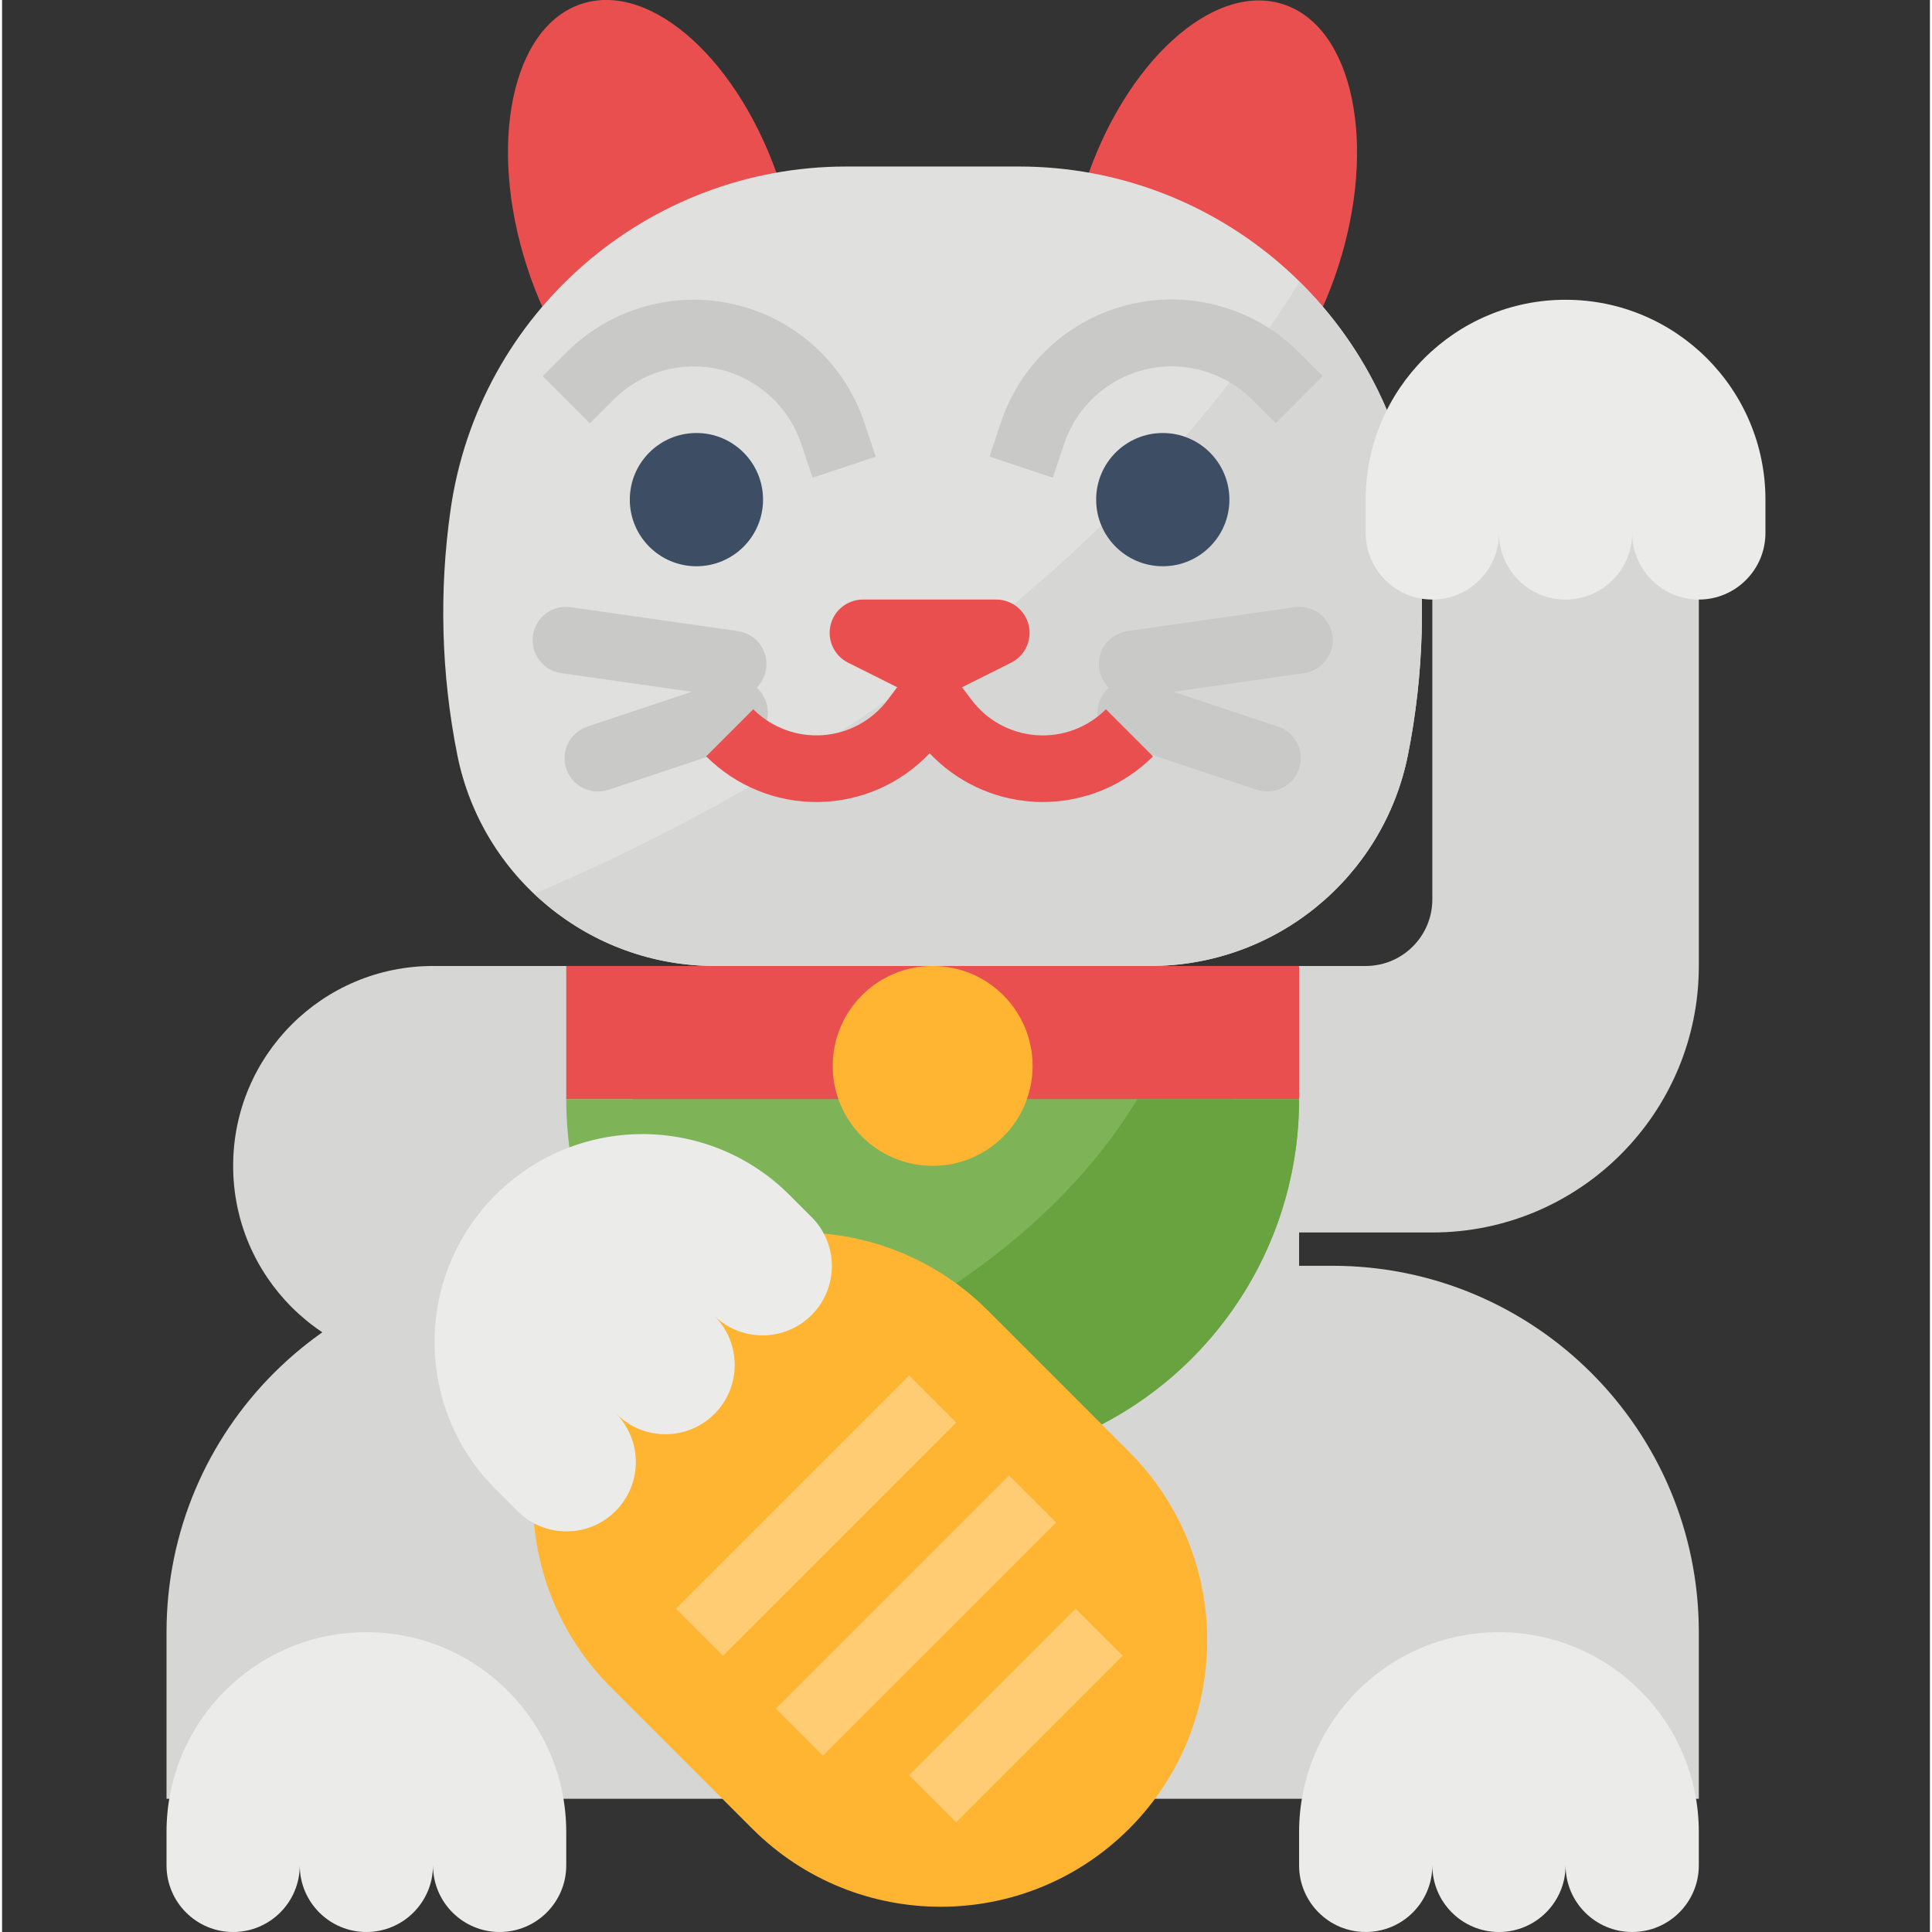 <svg height="463pt" viewBox="-39 0 463 463.991" width="463pt" xmlns="http://www.w3.org/2000/svg"><rect x="-39" y="0" width="463" height="463.991" fill="#333333" stroke="none"/><path d="m304.496 127.992v88c0 8.836-7.164 16-16 16h-32v64h48c35.344 0 64-28.656 64-64v-104zm0 0" fill="#d6d6d4"/><path d="m64.496 231.992h48v96h-48c-26.512 0-48-21.492-48-48 0-26.512 21.488-48 48-48zm0 0" fill="#d6d6d4"/><path d="m147.941 44.32c-9.531-29.422-30.887-48.859-47.699-43.414s-22.719 33.711-13.188 63.133c9.527 29.426 30.883 48.863 47.699 43.418 16.812-5.449 22.715-33.715 13.188-63.137zm0 0" fill="#e94f4f"/><path d="m268.676 1.02c-16.809-5.441-38.152 13.988-47.68 43.402-9.527 29.41-3.625 57.668 13.184 63.109 16.809 5.445 38.156-13.984 47.68-43.398 9.527-29.414 3.625-57.668-13.184-63.113zm0 0" fill="#e94f4f"/><path d="m205.23 39.992h-41.473c-47.766-.004-88.27 35.113-95.039 82.398-2.801 19.574-2.262 39.48 1.602 58.871 5.891 29.504 31.793 50.738 61.879 50.73h104.594c30.062-.004 55.949-21.227 61.848-50.707 3.859-19.391 4.402-39.297 1.598-58.871-6.754-47.285-47.242-82.41-95.008-82.422zm0 0" fill="#e0e0de"/><path d="m272.605 67.703c-51.512 82.887-140.91 128.766-183.797 146.945 11.699 11.133 27.238 17.344 43.391 17.344h104.594c30.062-.004 55.949-21.227 61.848-50.707 3.859-19.391 4.402-39.297 1.598-58.871-2.957-20.773-12.668-40-27.633-54.711zm0 0" fill="#d6d6d4"/><path d="m183.758 167.992c-1.238 0-2.465-.289-3.574-.84l-16-8c-3.324-1.66-5.07-5.383-4.219-9 .852-3.613 4.082-6.164 7.793-6.16h32c3.715-.004 6.941 2.547 7.797 6.16.852 3.617-.895 7.34-4.219 9l-16 8c-1.113.551-2.336.84-3.578.84zm0 0" fill="#e94f4f"/><path d="m155.648 114.719-2.707-8.098c-2.984-8.957-10.398-15.727-19.59-17.895-9.191-2.164-18.848.582-25.52 7.266l-5.68 5.68-11.312-11.328 5.68-5.672c10.59-10.617 25.926-14.984 40.52-11.535s26.355 14.219 31.07 28.453l2.707 8.098zm0 0" fill="#c9c9c7"/><path d="m213.344 114.719-15.199-5.062 2.703-8.098c4.711-14.254 16.484-25.039 31.098-28.488 14.609-3.445 29.965.941 40.551 11.586l5.68 5.672-11.312 11.328-5.68-5.684c-6.676-6.68-16.336-9.422-25.527-7.254-9.188 2.168-16.602 8.945-19.586 17.902zm0 0" fill="#c9c9c7"/><path d="m143.758 119.992c0 8.836-7.16 16-16 16-8.836 0-16-7.164-16-16 0-8.84 7.164-16 16-16 8.84 0 16 7.16 16 16zm0 0" fill="#3d4d63"/><path d="m255.758 119.992c0 8.836-7.16 16-16 16-8.836 0-16-7.164-16-16 0-8.84 7.164-16 16-16 8.84 0 16 7.16 16 16zm0 0" fill="#3d4d63"/><g fill="#c9c9c7"><path d="m88.496 152.605c.625-4.371 4.676-7.41 9.051-6.785l40.16 5.734c4.375.625 7.414 4.68 6.789 9.051-.625 4.375-4.68 7.414-9.051 6.789l-40.16-5.734c-4.375-.625-7.414-4.68-6.789-9.055zm0 0"/><path d="m101.559 174.496 32.824-10.945c4.191-1.398 8.723.863 10.121 5.055 1.395 4.191-.867 8.723-5.059 10.121l-32.824 10.945c-4.191 1.398-8.723-.863-10.121-5.055-1.398-4.191.867-8.723 5.059-10.121zm0 0"/><path d="m231.281 151.566 40.16-5.746c4.375-.625 8.426 2.41 9.051 6.785.629 4.375-2.41 8.426-6.785 9.051l-40.16 5.746c-4.371.625-8.426-2.41-9.051-6.785s2.414-8.426 6.785-9.051zm0 0"/><path d="m224.492 168.613c1.398-4.191 5.926-6.457 10.117-5.059l32.824 10.941c4.191 1.395 6.457 5.926 5.062 10.117-1.398 4.191-5.93 6.457-10.121 5.062l-32.824-10.941c-4.191-1.398-6.457-5.93-5.059-10.121zm0 0"/></g><path d="m210.961 192.613c-.891 0-1.77 0-2.656-.094-9.348-.66-18.105-4.805-24.547-11.609-6.945 7.344-16.566 11.562-26.672 11.703-10.105.137-19.836-3.816-26.984-10.965l11.312-11.312c4.395 4.395 10.48 6.664 16.68 6.223 6.199-.438 11.906-3.547 15.633-8.52l3.633-4.848c1.512-2.016 3.883-3.199 6.398-3.199 2.52 0 4.891 1.184 6.402 3.199l3.641 4.848c3.723 4.973 9.426 8.086 15.625 8.527 6.199.445 12.285-1.828 16.676-6.223l11.312 11.312c-7.016 7.016-16.531 10.957-26.453 10.957zm0 0" fill="#e94f4f"/><path d="m280.496 303.992h-8v-40h-176v40h-8c-48.602 0-88 39.398-88 88v40h368v-40c0-48.602-39.398-88-88-88zm0 0" fill="#d6d6d4"/><path d="m96.496 231.992h176v32h-176zm0 0" fill="#e94f4f"/><path d="m96.496 263.992h176c0 48.598-39.398 88-88 88-48.602 0-88-39.402-88-88zm0 0" fill="#7eb457"/><path d="m233.648 263.992c-24.25 40-69.883 61.488-99.898 71.812 26.836 19.02 62.039 21.469 91.246 6.348 29.207-15.117 47.531-45.273 47.5-78.16zm0 0" fill="#69a340"/><path d="m208.496 255.992c0 13.254-10.746 24-24 24s-24-10.746-24-24c0-13.258 10.746-24 24-24s24 10.742 24 24zm0 0" fill="#ffb531"/><path d="m107.234 314.734c24.996-24.992 65.516-24.992 90.512 0l33.941 33.941c24.992 24.992 24.992 65.516 0 90.508-24.996 24.996-65.52 24.996-90.512 0l-33.941-33.941c-24.992-24.992-24.992-65.516 0-90.508zm0 0" fill="#ffb531"/><path d="m122.84 386.336 55.996-55.996 11.312 11.312-55.996 55.996zm0 0" fill="#ffcb73"/><path d="m146.836 410.336 55.996-55.996 11.316 11.312-56 55.996zm0 0" fill="#ffcb73"/><path d="m178.832 426.336 40-40 11.312 11.316-40 40zm0 0" fill="#ffcb73"/><path d="m336.496 71.992c-26.512 0-48 21.488-48 48v8c0 8.836 7.164 16 16 16 8.836 0 16-7.164 16-16 0 8.836 7.164 16 16 16 8.836 0 16-7.164 16-16 0 8.836 7.164 16 16 16 8.836 0 16-7.164 16-16v-8c0-26.512-21.492-48-48-48zm0 0" fill="#ebebe9"/><path d="m155.625 292.504-5.891-5.891c-19.559-19.141-50.883-18.969-70.234.383-19.352 19.352-19.52 50.672-.379 70.234l5.887 5.887c6.535 6.301 16.91 6.207 23.328-.215 6.418-6.418 6.512-16.797.207-23.328 6.5 6.5 17.035 6.5 23.535 0s6.5-17.035 0-23.535c6.535 6.301 16.91 6.211 23.332-.207 6.418-6.418 6.516-16.797.215-23.328zm0 0" fill="#ebebe9"/><path d="m48.496 391.992c-26.512 0-48 21.488-48 48v8c0 8.836 7.164 16 16 16 8.836 0 16-7.164 16-16 0 8.836 7.164 16 16 16 8.836 0 16-7.164 16-16 0 8.836 7.164 16 16 16 8.836 0 16-7.164 16-16v-8c0-26.512-21.492-48-48-48zm0 0" fill="#ebebe9"/><path d="m320.496 391.992c-26.512 0-48 21.488-48 48v8c0 8.836 7.164 16 16 16 8.836 0 16-7.164 16-16 0 8.836 7.164 16 16 16 8.836 0 16-7.164 16-16 0 8.836 7.164 16 16 16 8.836 0 16-7.164 16-16v-8c0-26.512-21.492-48-48-48zm0 0" fill="#ebebe9"/></svg>